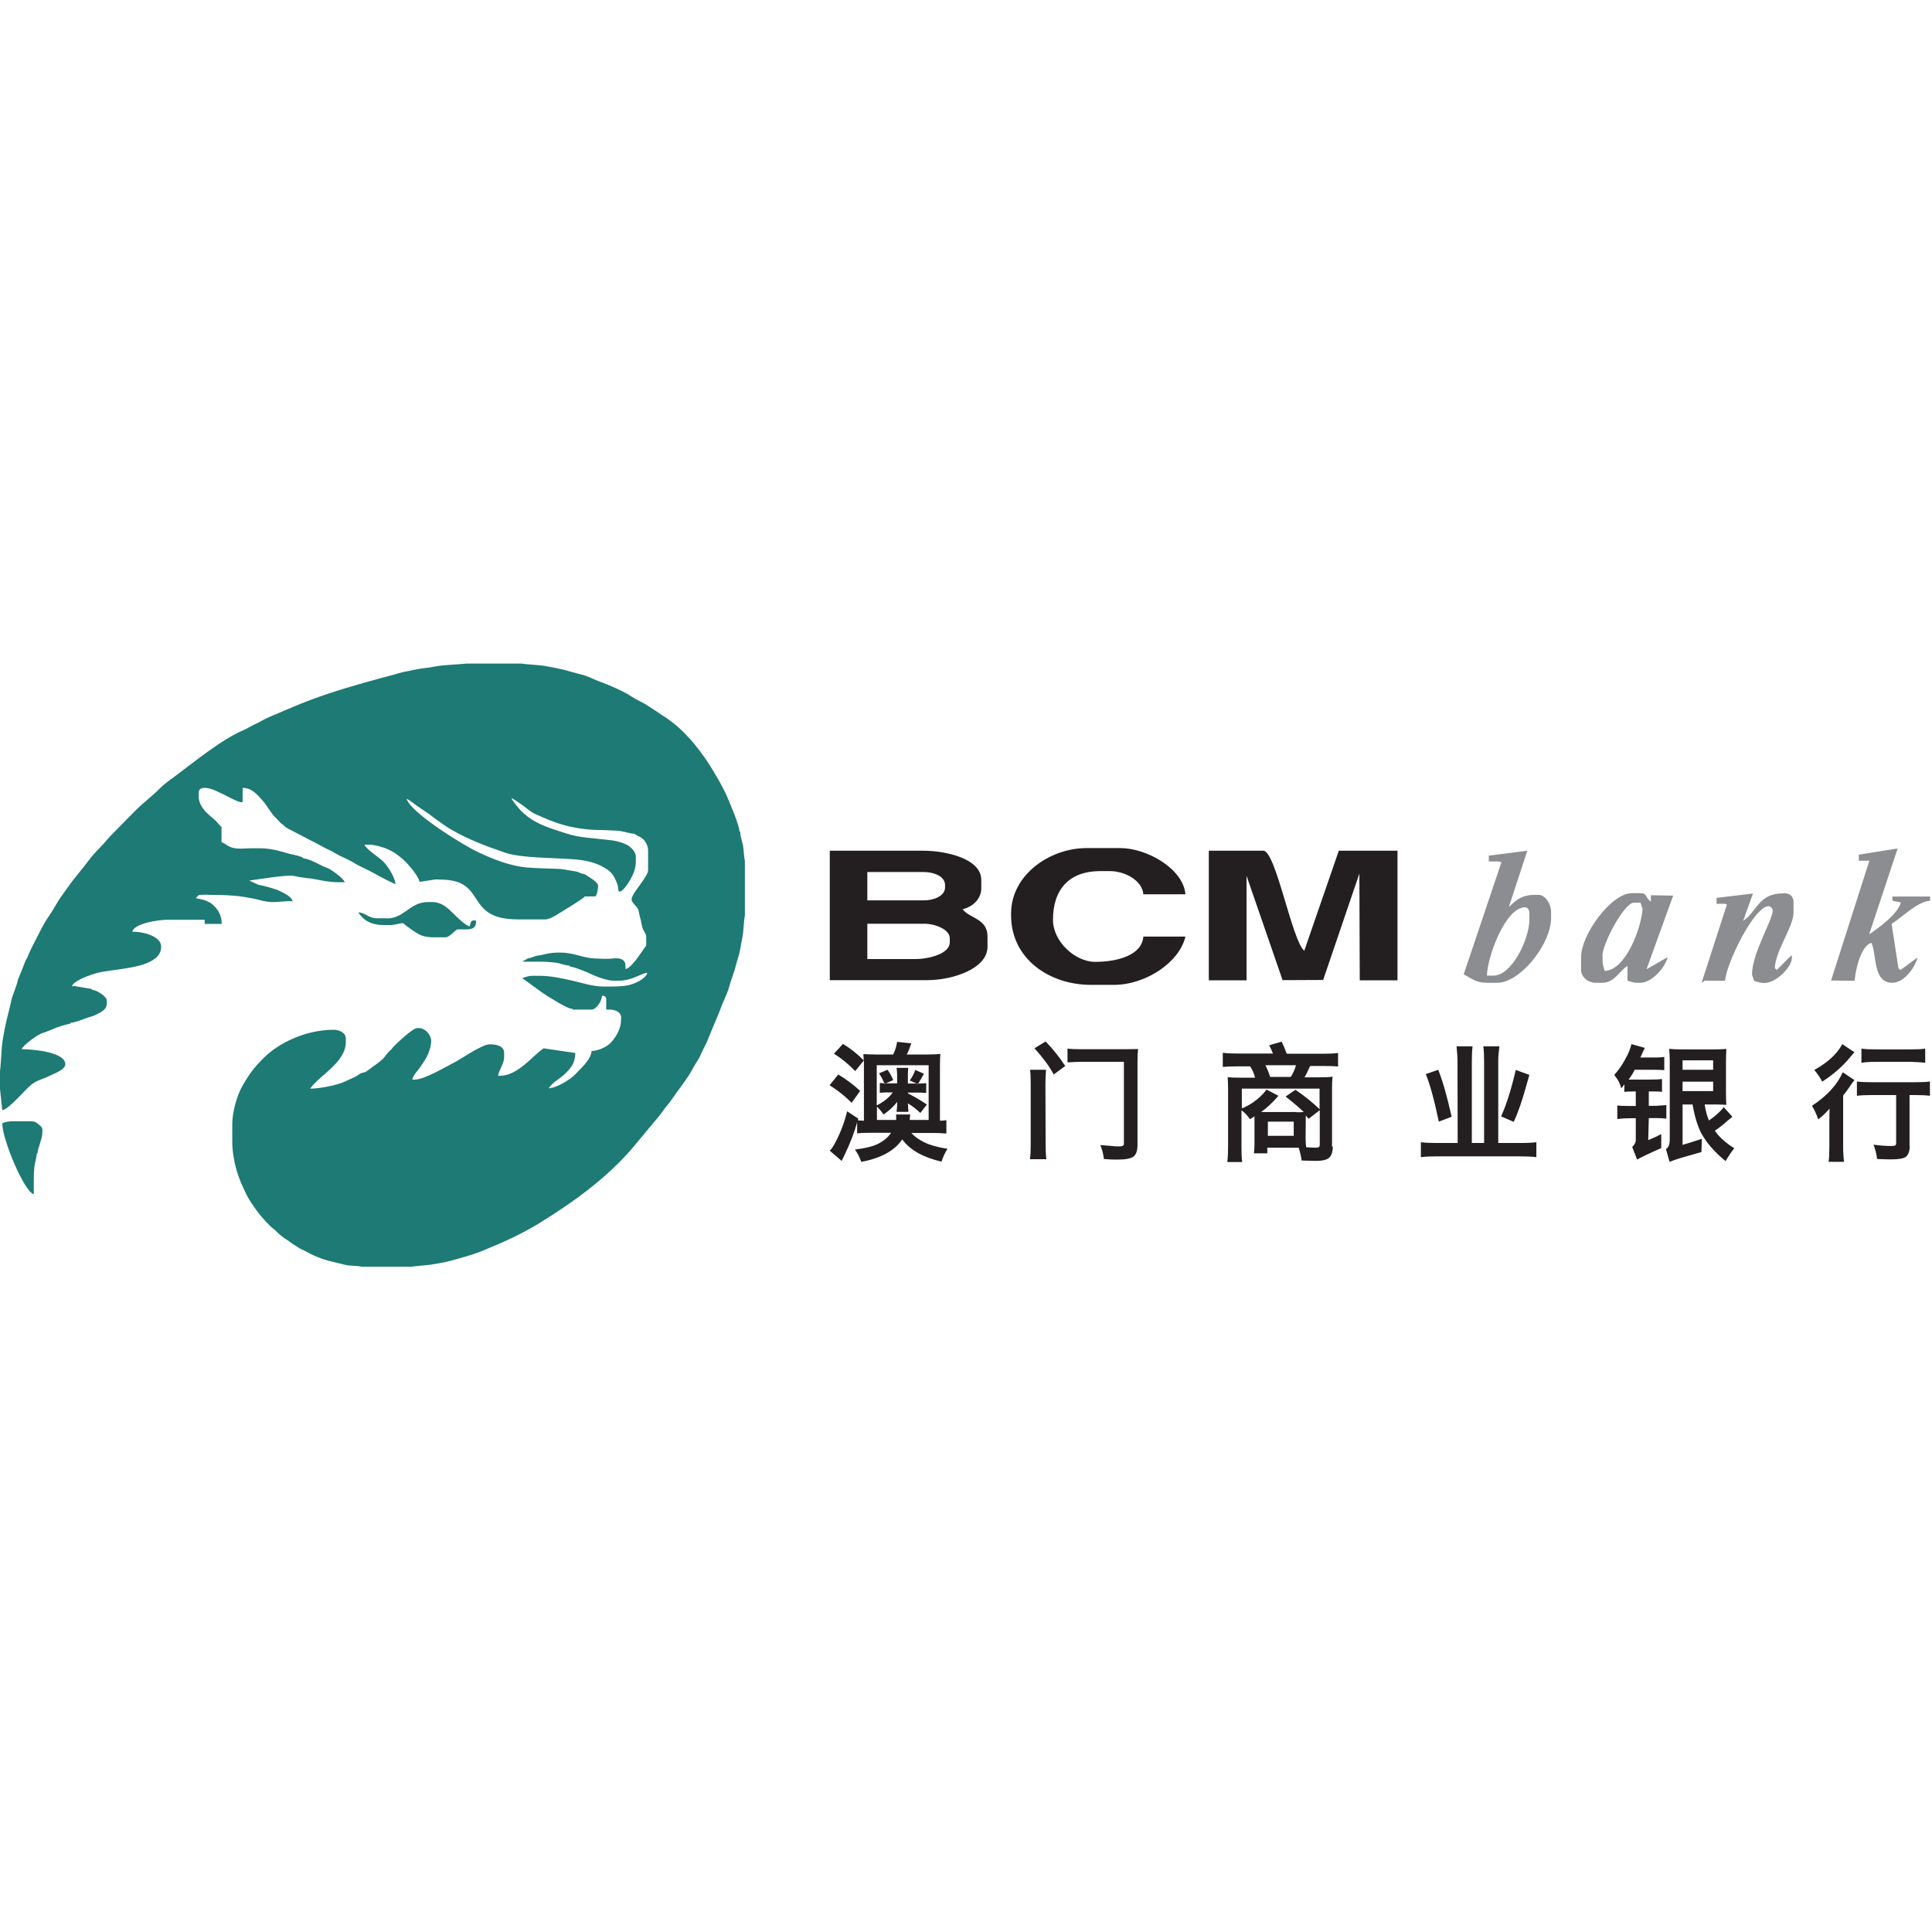 <svg viewBox="0 0 1024 1024" version="1.1" xmlns="http://www.w3.org/2000/svg"><path d="M204.9 486.8c9.7 0 12.1-8.7 22.1-8.7h1.8c5.3 0 8.3 3 11 5.6 1.8 1.8 6.6 6.7 9.1 7.3 0.2-0.8 0.8-3.1 1.6-3.1h1.8v0.7c0 4.4-3.9 4-7.4 4h-2.3c-1.2 0-4.1 4.2-6.5 4.2H230c-6.3 0-8.1-1.6-11.9-4.1-0.7-0.5-4.5-3.3-4.5-3.4-0.6-0.2-4.8 1-6.6 1h-3.4c-7 0-10.9-2.5-13.7-6.7 3.6 0 5.4 3.1 9.9 3.1h5.1z m13.6-0.6c1.5-1 7.3-4.3 9.3-4.3h3.3c-0.8 3.4-3.1 3.6-3.1 5.4v2.6c0 2.6 2.7 3.9 5.6 3.9 5.6 0 4.5-3.9 7.3-4.1-0.2 2.4-2.7 4.1-4.5 5.1-2.1 1.2-5.5 1-8.1 0.3-5-1.2-8.6-3.9-9.8-8.9zM1.2 595.4c1.6-0.9 3.8-1.1 6.3-1.1h8.6c2.7 0 3.3 0.8 4.8 2 1.7 1.3 1.7 2.1 1.5 4.5-0.2 3.6-2.5 7.9-2.5 10.5h-0.4c0 1.7-0.9 4.6-1.2 6.6-0.3 1.9-0.4 5.3-0.4 7.5v7.6c-5.1-1.4-16.7-29.1-16.7-37.6zM0 567.8v9.4l1.2 11.2c3.4-0.3 12.2-11 15.4-13.5 3.1-2.5 6.2-2.9 9.7-4.7 2.2-1.1 8.3-3.2 8.3-6.1v-0.1c0-6.1-15.9-7.9-23.1-7.9 0.6-2.1 8.7-8 11.2-8.6 1.3-0.3 5.5-2.2 7.1-2.8 1.2-0.5 6.4-2.1 7.5-2.1v-0.5c2.7 0 8.7-2.8 11.4-3.4 0.9-0.2 4.2-1.9 5-2.4 1.5-1 2.9-2.1 2.9-4.5v-1.6c0-2-5.5-5.6-7.9-5.6v-0.4l-9.4-1.6-1.2 0.2c0.7-2.7 7.7-5.3 10.7-6.3 4.4-1.5 9.2-2 14.3-2.7 8-1.2 22.3-3.1 22.3-11.9v-0.2c0-5.5-9.4-7.9-15.3-7.9 1.1-4.2 12.9-6.3 18.9-6.3h19.5v2.2h9c0-4.5-1.8-7.3-4.1-9.6-1.7-1.7-2.1-1.7-4.3-2.7-1.7-0.8-4.4-1-5.3-1.4l1.5-1.6 3.2-0.2 2.9 0.1c6.6 0 12.4 0.2 18 1.1 3 0.5 5.4 0.9 8 1.6 2.1 0.6 5.5 1.3 8.3 1.1l7.2-0.5 2.2 0.1c-0.8-2.9-5.1-4.5-7.6-5.8-1.1-0.6-9.1-2.9-10.6-2.9v-0.4l-0.1 0.3-4.7-2.2c5.2-0.6 20.2-3.3 23.9-2.4 3.7 0.9 7.7 1.1 11.6 1.8 3.5 0.7 7.5 1.5 11.7 1.5h3.4c-0.5-2-7.5-7.1-9.6-7.7-2.6-0.8-9-4.9-12.2-4.9-0.3-0.9-4.5-1.8-5.4-2-2.6-0.5-3.4-0.9-5.7-1.5-3.9-1.1-7.6-1.9-12.5-1.9h-4c-3.3 0-6.3 0.5-9.3-0.1-3.5-0.7-4.4-2.5-6.6-3.1v-8.1c-0.6-0.3-2.7-3-3.5-3.7-1.3-1.1-2.5-2.1-3.7-3.2-2.1-1.9-4.9-5.3-4.9-9.1v-2.2c0-1.5 1.1-2.5 2.7-2.5h0.7c3.5 0 7.9 2.7 10.5 3.8 0.8 0.4 9.4 5.2 9.4 3.4v-7.2c5 0 7.8 3.7 10.3 6.4 2.3 2.4 5 7.5 7.1 9.3 0.5 0.4 1.4 1.6 2.1 2.2 0.3 0.3 0.7 0.8 1 1 0.4 0.4 0.5 0.2 1.2 0.9 1.7 1.7 3 2.1 5.1 3.2 3.6 1.8 7.1 3.8 10.8 5.6 1.7 0.8 3.7 2 5.4 2.9 1.6 0.9 3.9 1.8 5.5 2.8 3.4 2.1 7.4 3.5 10.8 5.6 3.4 2.1 7.4 3.6 10.8 5.6 1.3 0.8 9.9 5.3 10.9 5.5-0.3-3.9-4.3-9.8-6.6-12.1-2-2-9.3-6.7-9.8-8.8h2.7c2.6 0 7.5 1.4 9.4 2.3 1.3 0.6 2.6 1.3 3.8 2 1.5 1 2 1.5 3.2 2.4 2.8 2 9.3 9.4 10.1 13l8.5-1.3 2.5 0.1c25.4 0 12.1 21.1 41.1 21.1h14.4c3.3 0 8.6-4.1 11.1-5.5 1.4-0.8 9.6-5.9 10-6.7h5.4c1 0 1.6-4.4 1.6-5.6 0-2.2-5.8-5.2-7.4-6.3-1.3 0-2.1-0.6-3.3-1-1.6-0.5-1.8-0.4-3.6-0.7-2.2-0.4-4.9-1-7.3-1-5.5-0.2-10.8-0.3-15.9-0.7-9.5-0.8-18.4-4.6-25.6-7.9-7.8-3.5-36.7-21.4-38.4-28.6 2.2 1.2 4.1 2.9 6.1 4.2 1.1 0.7 2 1.5 3.1 2.1 0.2 0.1 2.7 1.9 2.9 2 1.7 1.4 4.1 3 5.8 4.3 1.7 1.2 4.4 3.1 6.1 4 8.7 5 18.1 8.6 28.4 12.1 8.8 2.9 25.9 2.6 36.9 3.5 6.3 0.5 11.4 1.9 15.7 4.5 2.2 1.3 3.9 2.7 5.1 5 0.7 1.3 1 2.1 1.6 3.6 0.4 0.9 0.4 4 1 4 2.1 0 5-4.9 6-6.6 1.4-2.6 2.8-5.6 2.8-9.6v-2.3c0-3-3.2-5.7-5.5-6.7-3.8-1.5-5.1-1.8-9.8-2.3-7.5-0.9-14.6-1.1-21.1-3.2-6.1-2-12.2-3.7-17.5-6.8-2.5-1.4-4.9-3.3-6.9-5.3-0.9-0.9-5-5.7-5.1-6.8 2.5 1.3 4.1 2.6 6.4 4.2 2 1.4 3.9 3.3 6.3 4.3 5.3 2.3 9 4.1 15.1 5.8 4.8 1.4 12.3 2.6 18.3 2.6 2.9 0 7.2 0.3 10.1 0.4 3 0.2 6.7 1.6 8.8 1.6 1.9 1.3 3.2 1.4 5 3.1 1.1 1.1 2.4 3.5 2.4 5.6v10.6c0 3.5-8.7 12.3-8.7 15.3v0.7c0 0.7 2.4 3.3 3 4 0.7 0.8 1.1 3.9 1.5 5.3 0.6 1.8 0.7 3.7 1.3 5.5 0.6 1.8 1.9 2.6 1.9 4.9v4.3c-0.5 0.2-7.4 12-11 12.4v-1.8c0-3.4-3.1-4.2-6.3-3.8-3.4 0.4-6.9 0.1-10.1 0-5.9-0.2-11-3.1-18-3.1h-1.8c-2.7 0-5.7 0.6-8 1.2-1.4 0.4-2.4 0.2-3.9 0.8-0.9 0.3-2.5 1-3.5 1l-2.8 1.6 0.1 0.2h8.5c2.8 0 6.1 0.2 8.7 0.5 2.5 0.3 5.1 1.6 7.6 1.6v0.5c1.9 0 9.6 3.1 11.3 4 2.3 1.2 8.6 3.5 11.8 3.5h2.9c3 0 5.4-0.7 7.7-1.5 1.2-0.4 5.9-2.6 6.7-2.6h0.7c-0.8 2.8-5.5 5.1-8.3 6-3.6 1.2-8.5 1.2-13.2 1.2h-1.4c-5.9 0-11.6-1.9-16.7-3.1-4.8-1.1-11.7-2.6-17.2-2.6H282c-2.1 0-3.2 0.7-4.9 1.1v0.4c0.4 0.1 10.5 7.7 12.2 8.7 1.9 1.2 11.5 7.2 13.4 7.2h0.7v0.5h10.1c2.6 0 5.5-4.6 5.6-7.4 1.2 0.1 2.2 0.5 2.2 1.8v5.6h1.8c3 0 6.1 1.3 6.1 4.3v0.7c0 5.1-2.4 8.8-4.7 11.7-2.1 2.7-6.6 5-11 5.3 0 4.4-6.5 10-8.8 12.5-2.1 2.3-9.8 7.2-13.9 7.2 2.2-3.3 5.9-5 8.7-7.7 2.8-2.7 5.4-5.5 5.4-11l-17-2.5v0.2c-5.9 4-13.4 14.4-23.1 14.4h-0.8c0.2-2.7 3.2-6.4 3.2-9.7V558c0-3.6-4.1-4.5-7.6-4.5-4.3 0-15.4 8-19.3 9.9-4.1 2-15.3 8.8-20.4 8.8h-1.4c0.7-2.8 2.9-4.6 4.3-6.7 1.5-2.3 2.9-4.1 4.1-6.9 0.9-2.2 2.3-6.3 1.3-8.8-0.8-2.2-3.2-4.9-6.1-4.9h-0.9c-2.6 0-10.6 7.9-12.5 9.7-0.7 0.7-0.8 1.1-1.3 1.6s-0.9 0.8-1.4 1.3c-0.8 0.9-1.8 2.2-2.5 3.1-0.7 1-4.8 4.1-6.1 4.9-1.1 0.8-2.1 1.6-3.2 2.4-1.2 0.8-2.5 0.4-4 1.6-1.8 1.4-5.1 2.6-7.3 3.7-3.6 1.8-13.1 3.8-18.5 3.8 4.8-7.1 18.9-13.7 18.9-24.9v-1.6c0-3.1-3.4-4.7-6.5-4.7-15.1 0-29.5 7.3-37 14.9-5.3 5.3-7.4 8.1-11.3 14.8-2.6 4.5-5.4 13.3-5.4 20.5v9.4c0 4.9 1.1 10.7 2.2 14.6 1.5 5.1 2.8 7.7 4.8 12.1 1.6 3.5 4.3 7.3 6.5 10.3 1.3 1.8 6.5 7.7 8.1 8.7 0.9 0.6 3.1 3 4.5 4 0.9 0.7 1.5 1.2 2.5 1.8 0.5 0.3 2 1.3 2.4 1.7 0.4 0.3 4.7 3.1 5.2 3.3 1.8 0.8 3.8 1.9 5.5 2.8 3.6 1.8 8.1 3.4 12.5 4.3 2.3 0.5 4.2 1.1 6.7 1.6 1.5 0.3 6.7 0.3 7.5 0.8H218c0.3-0.2 9.2-0.9 10.4-1.1 2.9-0.5 6.8-1.1 9.4-1.8 5.9-1.6 12-3.2 17.3-5.3 10.9-4.4 21.1-9 30.6-14.8 18.5-11.4 36.3-24.3 50-40.5 3.5-4.2 6.8-8.2 10.3-12.4 1.3-1.5 4.2-4.9 5.1-6.3 1.5-2.3 3.4-4.2 4.9-6.4 3-4.5 6.4-8.6 9.4-13.3 1.4-2.3 2.8-5.1 4.2-7.2 1.7-2.5 2.4-5 3.8-7.5 1.2-2 2.4-5.6 3.5-8 1.1-2.6 2.1-5.3 3.3-7.9 1.2-2.6 2.1-5.7 3.3-8.2 0.9-2 2.6-5.9 3.1-8.1 0.7-2.7 2-5.9 2.8-8.7 0.8-2.7 1.7-6 2.5-8.8 0.3-1.2 0.7-3.5 0.9-4.7 0.3-1.5 0.6-3.1 0.9-4.7 0.3-1.4 0.7-9.6 1.1-10.2V456c-0.4-0.7-0.7-6.6-1-8-0.5-2.2-1.5-5.1-1.5-7.3h-0.4c0-3.4-5.4-15.8-6.7-18.9-2.4-5.3-6.1-11.6-9.2-16.5-2.7-4.3-7.7-11-11.1-14.5-2-2.2-4.2-4.4-6.5-6.3-1.8-1.5-5.3-4.2-7.4-5.4-1.3-0.8-2.5-1.8-3.9-2.6-1.4-0.9-2.4-1.6-3.8-2.5-2.3-1.6-6-3.1-8.2-4.6-3.7-2.6-12.5-6.5-17.4-8.2-3-1.1-6-2.8-9.2-3.6-3.4-0.8-6.8-1.9-10-2.7-3.4-0.8-7.2-1.5-10.7-2.1-1.3-0.2-11.2-0.9-11.5-1.1h-29c-0.1 0.1-10.8 0.8-11.9 0.9-3.6 0.3-7.1 1.2-11 1.6-3.1 0.3-7.1 1.4-10.8 2-2.6 0.8-7.6 2.1-10.2 2.8-13.4 3.6-26.3 7.3-38.6 11.9-6.2 2.3-12 4.9-18 7.4-2.4 0.9-6.5 2.8-8.6 4-1.2 0.8-2.9 1.4-4.2 2.1-1.3 0.7-2.8 1.6-4.1 2.2-12.5 5.2-27.1 17.4-37.9 25.4-2 1.4-5.3 3.9-7 5.6-4.1 4.2-9 7.8-13.3 12.1-4.3 4.3-8.3 8.5-12.6 12.8-2.1 2.1-3.9 4.6-6 6.6-1.7 1.7-4.5 4.8-5.9 6.7-3.5 4.8-7.6 9.2-11.1 14.3-1.6 2.3-3.8 5.1-5.2 7.4-1.5 2.5-3.2 5.5-4.8 7.8-3 4.1-6.5 11.6-9 16.4-0.5 1-1.7 3.5-2 4.3-0.4 1.5-1.6 2.9-2 4.3-0.4 1.2-3.2 8.2-3.6 8.9 0 1.7-3.1 8.8-3.5 11.1-0.8 4-1.9 7.6-2.8 11.8-0.9 4-1.7 8.2-2.2 12.5-0.1 1.4-0.8 12.9-1 13.2z" fill="#1D7A74"></path><path d="M969.6 595.4c0-1.9 0-4.5 0.1-7.8-1.9 2.2-3.9 4.1-6 5.7-0.8-2.4-1.9-4.9-3.3-7.2 8-5.3 13.4-11.2 16.3-17.8l6.2 4.2c-0.6 0.7-1.3 1.6-2.2 3-1.4 2.1-2.7 3.8-3.8 5.2v26.6c0 3.6 0.2 6.4 0.5 8.5h-8.2c0.3-1.9 0.4-4.8 0.4-8.5v-11.9z m17.1-39.6c1.9 0.3 4.5 0.4 7.9 0.4h18.1c3.1 0 5.7-0.1 7.7-0.4v7.5c-2.3-0.3-4.9-0.4-7.6-0.5h-18.3c-3 0-5.7 0.1-7.9 0.5v-7.5z m-3.8 1.9l-2 2.3c-4.1 5.1-9.2 9.5-15.1 13.3-1.1-2.2-2.5-4.2-4.2-6.2 4.7-2.6 8.7-5.6 11.7-9.1 1.3-1.6 2.4-3.1 3.1-4.6l6.5 4.3z m29.3 49.6c0 3-0.8 5-2.3 6-1.3 0.8-3.9 1.2-7.7 1.2-1.7 0-4.1-0.1-7.3-0.2-0.3-2.7-1-5.2-1.9-7.6 3.8 0.5 6.8 0.7 9.1 0.7 1.3 0 2.1-0.1 2.4-0.3 0.3-0.2 0.5-0.6 0.5-1.3v-25.4h-12.7c-3.4 0-6.1 0.1-8.1 0.4v-7.6c2 0.3 4.7 0.4 8.1 0.4h22.5c3.7 0 6.4-0.1 8.1-0.4v7.6c-2.1-0.3-4.8-0.4-7.9-0.4h-2.9v26.9z m-138.6-3c2.9-1.2 5.2-2.3 6.9-3.2v7.4c-6.8 3-11.1 5.1-12.8 6.1l-2.6-6.7c1.1-1 1.7-2.1 1.9-3.2v-12h-3.4c-1.8 0-4 0.1-6.4 0.4v-7.2c1.3 0.2 3.4 0.3 6.5 0.3h3.3v-7.7h-1.8c-1.6 0-3 0.1-4.3 0.2l0.1-4c-0.5 0.8-1.1 1.4-1.7 2.1-0.5-1.7-1.1-3.2-1.8-4.4l-1.2-1.7c-0.1-0.1-0.3-0.4-0.7-1 2.2-2.4 4.1-5.1 5.7-8.1 1.8-3.1 2.9-5.9 3.4-8.2l7.1 2c-1.1 2.2-1.7 3.6-1.8 3.9l-0.6 1.2h8c1.7 0 3.3-0.1 4.7-0.3v7c-1.1-0.1-2.9-0.2-5.3-0.2h-10.4c-0.7 1.6-1.8 3.3-3.2 5.2h11.2c3 0 5.2-0.1 6.5-0.3v6.8c-0.7-0.1-1.9-0.2-3.7-0.2h-3.3v7.6h4.5l0.5-0.1c2.1-0.1 3.6-0.2 4.3-0.3v7.2c-1.6-0.2-3.4-0.3-5.3-0.3h-4l-0.3 11.7z m18.2-26H908v-5h-16.2v5z m0-11.3H908v-5h-16.2v5z m-6.8-3.9c0-2.5-0.1-4.9-0.3-7.2 1.7 0.2 3.8 0.3 6.3 0.3h17.8c2.9 0 5-0.1 6.2-0.3-0.1 2.2-0.2 4.7-0.2 7.6v15.1c0 3.5 0.1 5.9 0.2 7-1.6-0.1-3.3-0.2-4.9-0.2h-6.6c0.6 3.6 1.3 6.4 2.3 8.5 3.6-2.6 6.2-4.9 7.8-7.1l4.6 5.1c-0.3 0.2-0.7 0.6-1.3 1.1-0.3 0.2-0.8 0.6-1.4 1.1l-1.9 1.7c-1.5 1.2-3 2.4-4.7 3.5 2.1 3.1 5.5 6.3 10.3 9.3-1.5 1.9-3.1 4.2-4.6 6.8-5.9-4.8-10.1-9.7-12.8-14.6-2-3.8-3.6-8.9-4.7-15.4h-5.3v21.4c2.4-0.7 5.8-1.7 10.2-3.2l-0.2 7L890 614c-1.9 0.6-3.6 1.2-5.1 1.8L883 609c1.3-0.7 2-2.4 2-5.2v-40.7z m-90.3-8.5c-0.4 3.1-0.6 5.7-0.6 8v43.2h12.2c3 0 5.7-0.1 8-0.4v7.9c-2.7-0.3-5.4-0.4-8-0.4H761c-2.5 0-5.2 0.1-7.9 0.4v-7.9c2.4 0.3 5 0.4 7.9 0.4h11.6l-0.1-43.4c0-2.2-0.2-4.8-0.5-7.8h8.5c-0.3 2-0.4 4.7-0.4 8v43.2h6.5v-43.4c0-2.9-0.1-5.6-0.4-7.8h8.5z m15.9 15.1c-0.4 1.4-0.9 3.2-1.5 5.3-2.3 8.4-4.6 15-6.8 19.6l-6.7-2.9c2.7-5.8 5.3-14 7.8-24.6l7.2 2.6z m-48.3-2.7c2.3 5.8 4.7 14.1 7.1 24.9l-6.8 2.6c-2.4-11.5-4.7-19.9-6.9-25.2l6.6-2.3zM672 602h13.7v-7.5H672v7.5z m-1.3-37.4c1 1.9 1.8 4 2.5 6.2h10.9c1.3-1.9 2.2-4 2.8-6.2h-16.2z m16.4 24.9c1.2 0 2.5 0 3.9-0.1-1.7-1.7-4.9-4.5-9.6-8.2l5.2-3.6c5 3.4 9.2 6.8 12.8 10.3V577h-41.2v10.5c2.4-1 4.3-2.1 5.8-3.1 2.9-2 5.4-4.3 7.3-6.9l6.3 3.3c-3.2 3.7-6.3 6.6-9.2 8.6h18.7z m4.9 13.6c0 2.1 0.1 3.8 0.3 5 2.3 0.1 3.9 0.2 4.7 0.2 1.1 0 1.7-0.1 2-0.3 0.3-0.2 0.5-0.7 0.5-1.4v-18.2l-5.9 4.6c-0.6-0.7-1.1-1.3-1.5-1.8l-0.1 11.9z m14.4 4.6c0 2.9-0.7 4.9-2 6-1.3 1.1-3.7 1.6-7.2 1.6-1 0-3.4-0.1-7.3-0.2-0.3-2.3-0.8-4.5-1.6-6.8h-16.6v3h-7.1c0.2-1.4 0.3-3.1 0.3-5v-14.6l-2.4 1.5c-1.5-2.2-3-3.7-4.5-4.7v19.1c0 3.6 0.1 6.3 0.4 8.3h-7.9c0.3-2.5 0.4-5.2 0.4-8.2v-31c0-2.1-0.1-4-0.2-5.8 1.4 0.2 3.5 0.3 6.6 0.3h7.9c-0.5-2.2-1.4-4.2-2.6-6h-7c-3.3 0-5.8 0.1-7.5 0.3V558c2.4 0.3 5 0.4 7.9 0.4h18.7c-0.6-1.6-1.3-3-2-4.4l6.6-1.9c1.1 2.3 2 4.4 2.7 6.4h19.3c3.1 0 5.8-0.1 7.9-0.4v7.2c-1.6-0.2-4.1-0.3-7.5-0.3h-7.3c-1.3 2.9-2.3 4.9-3 6h8.6c2.8 0 4.9-0.1 6.3-0.3-0.2 1.6-0.3 3.5-0.3 5.8v31.2z m-147.9-38.2c-2.3-4.3-5.7-8.9-10.2-13.9l5.9-3.6c3.9 4 7.3 8.3 10.4 13l-6.1 4.5z m30.9 37.9c0.2 0 0.4 0 0.6 0.1 0.8 0.1 2 0.1 3.6 0.1 1.5 0 2.2-0.5 2.1-1.6v-43.2h-23.3c-1.4 0-3.6 0.1-6.6 0.3v-7.3c1.5 0.2 3.7 0.3 6.7 0.3h24.2c3.4 0 5.6-0.1 6.5-0.1-0.2 1.7-0.3 4.2-0.3 7.4v43.5c0 3-0.7 5-2.1 6.1-1.5 1.1-4.3 1.6-8.4 1.6h-1.3c-1.6 0-3.6-0.1-6-0.3-0.3-2.5-0.9-5-1.9-7.4l6.2 0.5z m-35-40.4c-0.2 2.9-0.3 5.4-0.3 7.4l0.1 31.8c0 3.2 0.1 5.9 0.4 8.2h-8.7c0.3-1.9 0.4-4.7 0.4-8.3v-31.6c0-3.2-0.1-5.7-0.3-7.5h8.4z m-110.1 2.5c4.3 2.6 8.2 5.5 11.6 8.7l-4.5 6.3c-3.6-3.6-7.5-6.7-11.7-9.3l4.6-5.7z m47.9 23.8v-28.7h-27.5v21.3c3.7-1.9 6.6-4.2 8.5-6.9h-2.9c-1.6 0-2.9 0.1-4 0.2V574c1.2 0.1 2.5 0.2 4 0.2h5.2v-4.7c0-0.8-0.1-2-0.3-3.5h6.2c-0.1 1.1-0.2 2.3-0.2 3.4v4.9h5.7c1.5 0 2.9-0.1 4-0.2v5.2c-1.1-0.1-2.4-0.2-4-0.2h-5.7v0.4c2.4 1.2 5.8 3.1 10.1 5.9l-3.5 4.5c-2.2-2.1-4.4-3.8-6.6-5.1l0.1 1.4c0 1 0.1 2 0.2 3.1h-6.3c0.1-1.2 0.2-2.3 0.3-3.1v-1.1c0-0.4 0-0.8 0.1-1.2-2 2.7-4.5 4.9-7.3 6.8-1-1.5-2.1-2.9-3.5-4.1v7H475v-1.2c0-0.7 0-1.2-0.1-1.7h7.5l-0.2 2.4c0 0.2 0 0.3-0.1 0.5h10.1z m-9.3 7.1c1.8 2 4.2 3.7 7.3 5.2 3 1.4 7 2.5 12 3.3-1.3 1.9-2.3 4.2-3.2 6.8-4.7-1.1-8.8-2.6-12.3-4.5-3.5-2-6.4-4.4-8.5-7.3-1.8 2.7-4.3 5-7.6 7-3.8 2.2-8.5 3.9-14.1 4.9-1-2.7-2.1-4.9-3.4-6.5 5.5-0.7 9.6-1.7 12.2-3 3.2-1.6 5.5-3.6 7-5.9h-11.7c-2.7 0-4.8 0.1-6.3 0.3v-5.9c-1.4 5.2-3.6 11-6.7 17.4l-1.5 3.1-6.3-5.4c1-1 1.9-2.4 2.8-4.1 2.9-5.4 5-11 6.4-16.8l5.9 3.9-0.2 0.9c0.5 0.1 1.6 0.1 3.2 0.2v-32l-4.6 5.7c-3.5-3.6-7.2-6.7-11.3-9.2l4.8-5.2c4 2.4 7.6 5.3 11 8.7 0-0.7-0.1-1.8-0.2-3.3 2.1 0.1 4.4 0.2 6.8 0.2h9c1-2 1.7-4.2 2.1-6.7l7.5 0.8c-0.8 2.4-1.6 4.4-2.4 5.9H492c2.5 0 4.6-0.1 6.4-0.3-0.1 1.3-0.2 3.3-0.2 5.9V594c1.2 0 2.4-0.1 3.4-0.3v7.1c-2.2-0.2-4.5-0.3-6.7-0.3h-12zM470.4 567l-4.5 1.9c1.2 1.8 2.2 3.6 2.9 5.6l4.6-2c-0.7-1.9-1.7-3.7-3-5.5z m19.3 2.1l-4.6-2c-0.6 1.9-1.6 3.7-2.9 5.6l4.3 1.9c0.9-1.4 2-3.3 3.2-5.5z m68.4-81.6c0 11.6 11.8 22.3 22.3 22.3 11.5 0 24.8-3.3 25.6-13.4h22.3c-3.2 13.8-21.2 25.6-37.9 25.6h-12.2c-22 0-42.3-13.8-42.3-36.8v-1.1c0-20.1 20.1-34.6 40.1-34.6h17.8c14.1 0 33.4 11 34.5 24.5H606c-0.6-7.4-9.8-12.3-17.8-12.3h-5.6c-15.9 0.2-24.5 9.7-24.5 25.8z m-47.9-5.6c3.6 4.9 13.2 4.9 13.2 14.4v5.5c0 11.7-18.6 17.7-31.9 17.7h-51.7v-68.6h49.5c12.2 0 30.8 4.2 30.8 15.5v4.4c0 6-5 10-9.9 11.1z m-50.5-19.7v15h30.1c5 0 11.1-2.2 11.1-6.9v-1.2c0-4.7-6.1-6.9-11.1-6.9h-30.1z m0 27.4v18.7h25.8c6.8 0 17.9-2.8 17.9-8.8v-2.2c0-4.8-8-7.7-13.4-7.7h-30.3zM720.5 463l-19.2 56.4-21.5 0.1-19.1-55.3v55.4h-20v-68.7h28.9c6.6 0 15.3 48.1 21.7 53l18.3-53h31.1v68.7h-20l-0.2-56.6z" fill="#231F20"></path><path d="M886.8 474.7l-11.8-0.2v3.4c-3.5-2.6-1.7-4.5-5.6-4.5h-4.5c-10.9 0-26.9 21.9-26.9 33.9v6.8c0 3.5 3.5 6.8 7.8 6.8h3.4c6.4 0 8.9-6 13.4-9v7.9c2.5 0.6 2.6 1.1 5.6 1.1h1.1c6.3 0 13.3-8.2 14.6-13.6l-11.2 6.4 14.1-39z m-37.5 32c0-6.4 11.5-28.3 16.8-28.3h3.4l1.1 3.4c-0.9 11.1-9.3 32.6-20.1 32.8-0.6-2.5-1.1-2.6-1.1-5.7v-2.2z m79.8-33.1l-19.3 2.3v3.1h4.4l1.1 0.4-13.4 41.4c3.2-1.4-0.6-1 3.6-1h8.8c0.8-9.5 15.5-39.5 23.1-39.5 1 0 2.2 1.3 2.2 2.3 0 4.9-11 22.7-11 33.9 0 0.3 0.8 2.1 1.1 3.4 2.5 0.6 2.5 1.1 5.5 1.1 6.7 0 16.2-10 14.3-14.7l-7.8 7.8-1-1c0.2-9 9.9-22 9.9-29.4V478c0-2.6-1.8-4.5-4.4-4.5H945c-13 0-13.8 9.8-21.1 14.6l5.2-14.5z m76.7-23.9l-20.6 3.3v3.2h5.6l-20.3 63.5 12.5 0.1c0.5-6.4 3.5-18.6 8.9-20.1 2.9 6.1 0.6 21.2 11.1 21.2 6.3 0 12.2-8.4 13.3-13.4l-9.1 6.7-1-1.1-3.6-23.4c5.8-3.7 13.6-11.8 20.4-12.3v-2.2h-20v2.2l4.5 0.9c-1.4 6-12.1 13.8-16.8 16.9l15.1-45.5z m-196.3 1.2l-20.4 2.6v3.1h5.5l1.2 0.4-20 59.4c4 2.1 6.4 4.5 12.3 4.5h5.5c12.1 0 28.5-20.4 28.5-34.4v-3.3c0-4-3-8.9-6.6-8.9h-2.2c-6.8 0-10 3-13.6 6.5l9.8-29.9z m-21.4 66.2c0.2-9.8 9.7-36.2 20.2-36.2 1.6 0 2.3 1.5 2.3 3.3v3.3c0 10.1-9.2 29.6-19.1 29.6h-3.4z" fill="#8C8D91"></path></svg>